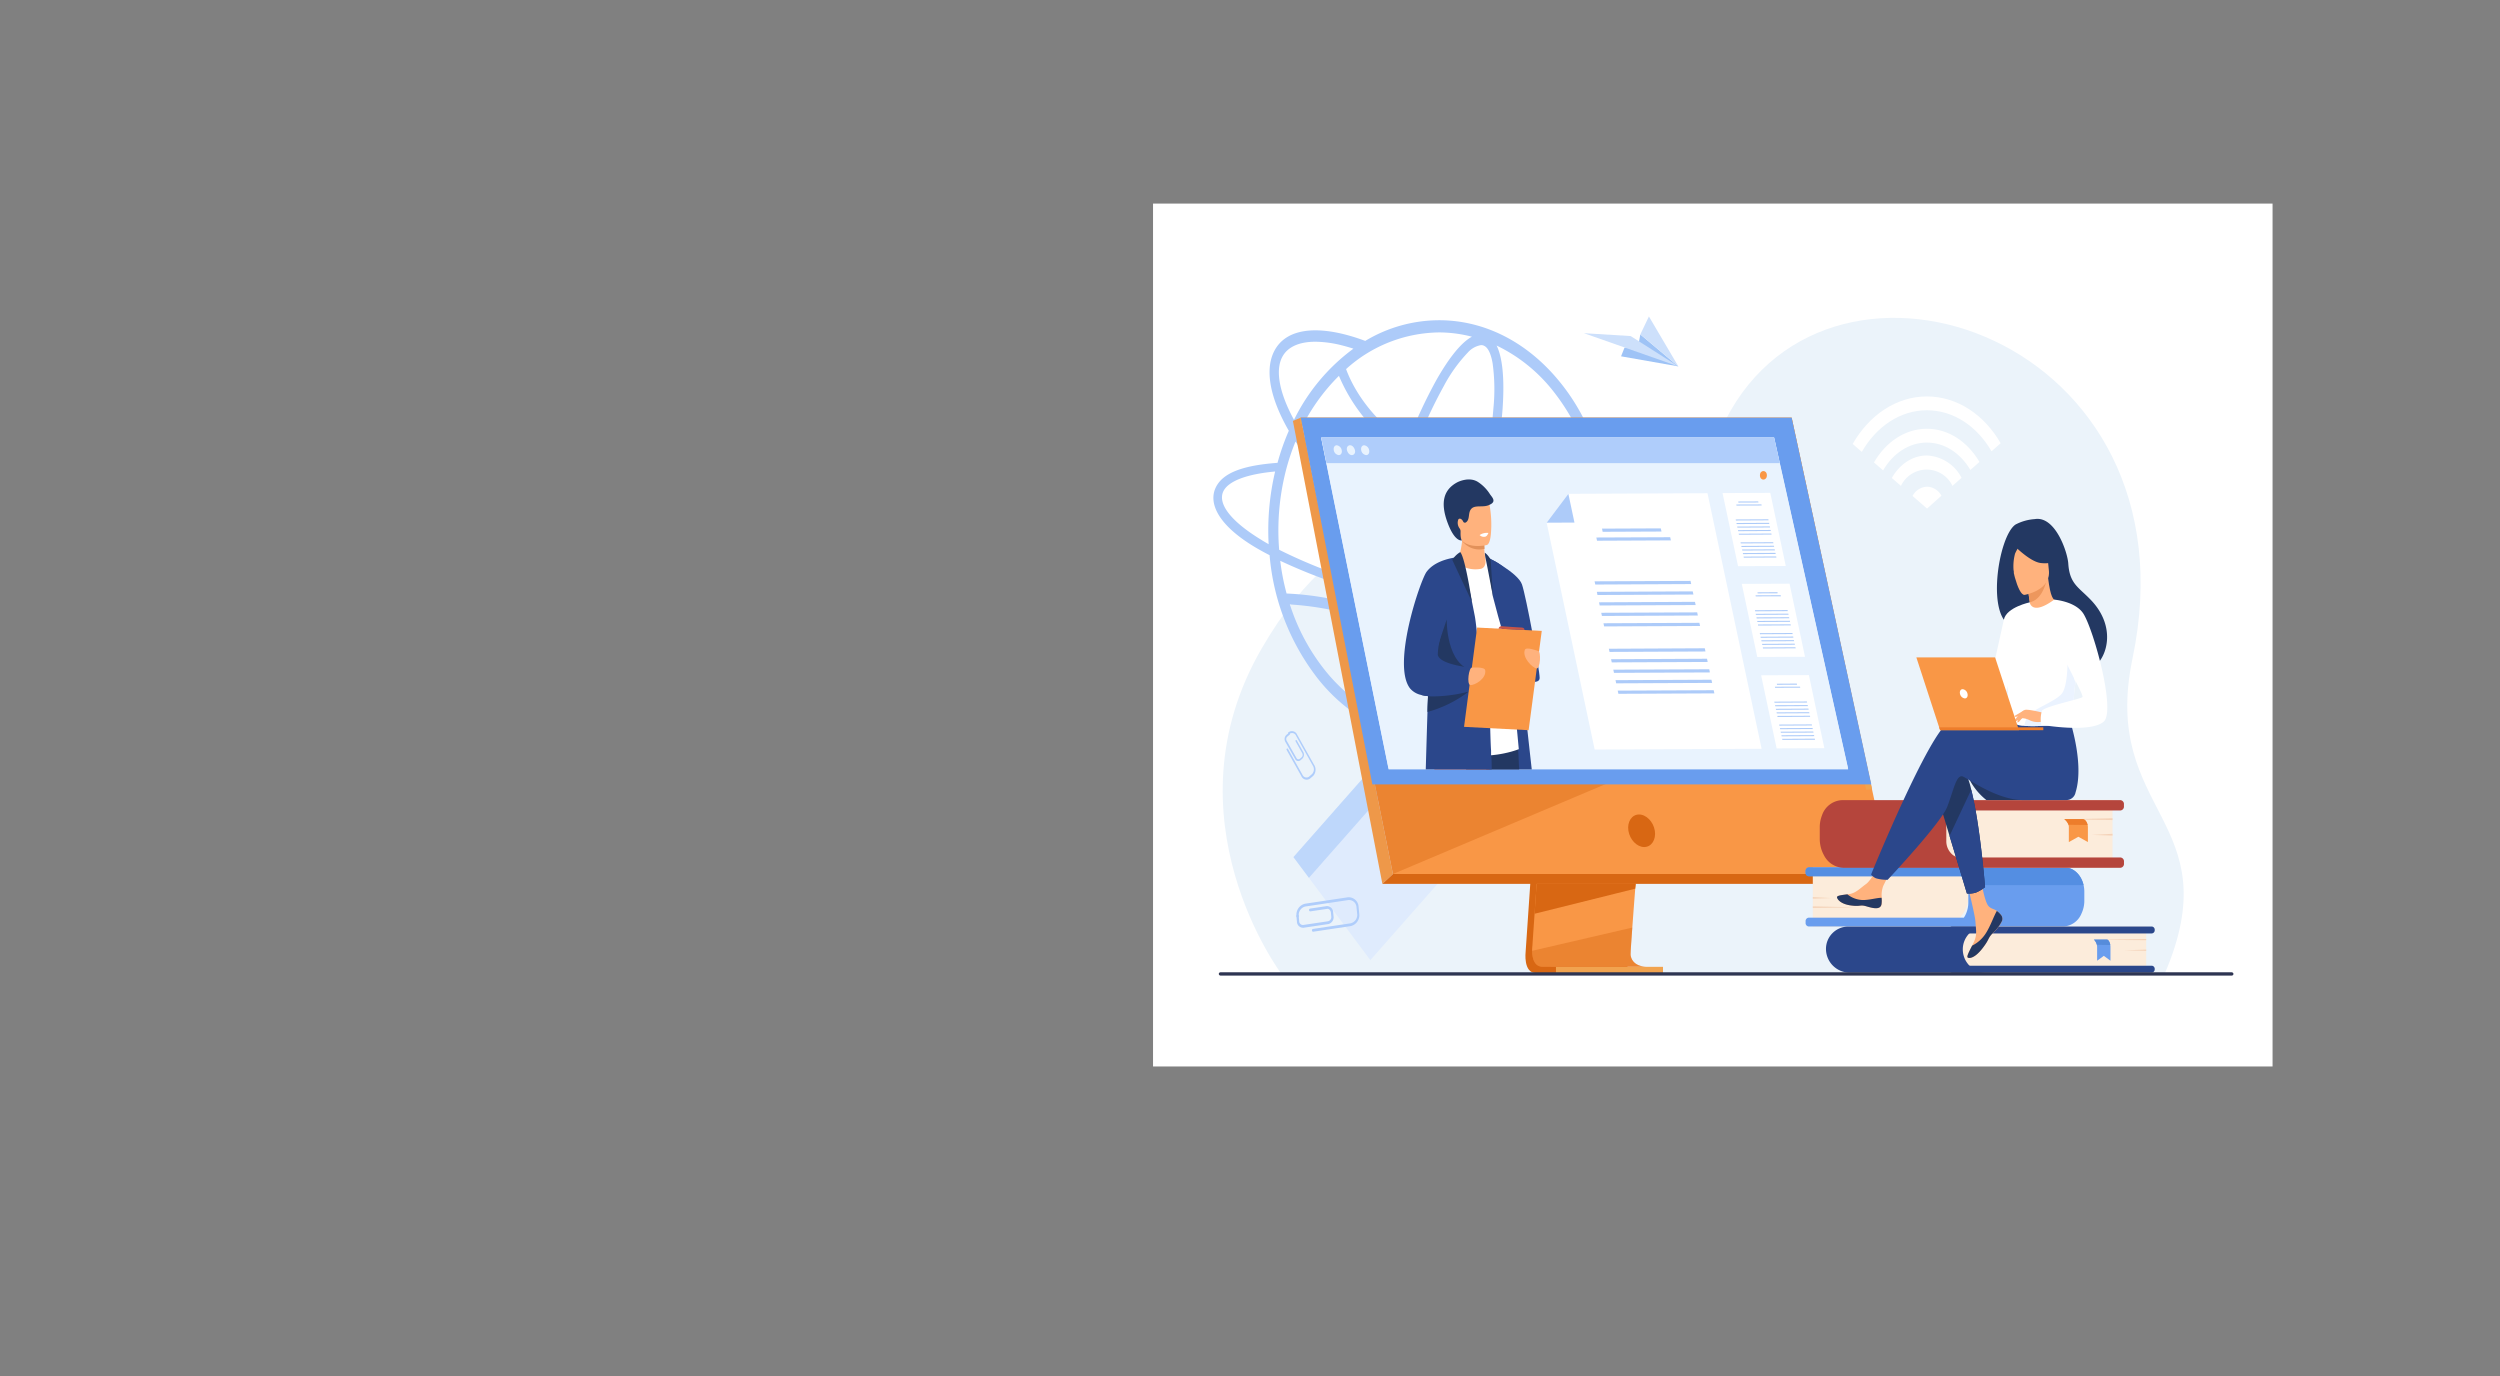 <svg id="Слой_1" data-name="Слой 1" xmlns="http://www.w3.org/2000/svg" viewBox="0 0 582.55 320.75"><rect x="0" y="0" width="582.55" height="320.75" fill="#808080" stroke="none"/><defs><style>.cls-1{fill:#fff;}.cls-2{fill:#ebf3fa;}.cls-3{fill:#dfebfd;}.cls-4{fill:#bed7fb;}.cls-5{fill:#9ec3f6;}.cls-6{fill:#cde0fb;}.cls-7{fill:#adcbf9;}.cls-12,.cls-8{fill:#d86713;}.cls-9{fill:#f99746;}.cls-10{fill:#ee9849;}.cls-11{fill:#f1a34f;}.cls-12{opacity:0.4;}.cls-13{fill:#699dee;}.cls-14{fill:#e9f3fe;}.cls-15{fill:#afcdfb;}.cls-16{fill:#2b478b;}.cls-17{fill:#233862;}.cls-18{fill:#c65447;}.cls-19{fill:#ffb27d;}.cls-20{fill:#e2915a;}.cls-21{fill:#fcecdb;}.cls-22{fill:#548ee2;}.cls-23{fill:#f4d2b8;}.cls-24{fill:#568cdb;}.cls-25{fill:#b5453c;}.cls-26{fill:#ed7d2b;}.cls-27{fill:#ed975d;}.cls-28{fill:#ebf3ff;}.cls-29{fill:#2e3552;}</style></defs><rect class="cls-1" x="268.68" y="47.44" width="260.87" height="201.07"/><path class="cls-2" d="M298.64,227S271.13,190.54,294,151.1c20.28-35,43.93-32.6,61.28-18.4,7.39,6,28.69.74,46.83-34.87,24.73-48.55,110.44-19.1,94.81,55.6-7.56,36.16,23,37.47,7.44,73.61Z"/><polygon class="cls-3" points="320.87 177.62 338.79 201.63 319.32 223.73 301.4 199.72 320.87 177.62"/><polygon class="cls-4" points="320.87 177.62 324.48 182.45 305.01 204.55 301.4 199.72 320.87 177.62"/><polygon class="cls-5" points="377.74 83.03 391.09 85.38 382.23 77.93 381.78 80.32 378.53 81.04 377.74 83.03"/><polygon class="cls-6" points="391.09 85.38 379.98 78.31 369.09 77.64 391.09 85.38"/><polygon class="cls-6" points="382.23 77.93 391.09 85.38 384.23 73.74 382.23 77.93"/><path class="cls-1" d="M452.39,115.51l-3.35,3-3.38-2.94a4,4,0,0,1,3.38-2.16A3.93,3.93,0,0,1,452.39,115.51Z"/><path class="cls-1" d="M449,106.14c-3.38,0-6.36,2.07-8.17,5.24l2.13,1.84a6.64,6.64,0,0,1,12,0l2.12-1.88A9.58,9.58,0,0,0,449,106.14Z"/><path class="cls-1" d="M449,92.38c-7.15,0-13.46,4.38-17.29,11.07l2.13,1.85c3.36-5.86,8.9-9.7,15.16-9.7s11.71,3.77,15.07,9.56l2.12-1.88C462.39,96.68,456.12,92.38,449,92.38Z"/><path class="cls-1" d="M449,99.91c-5.09,0-9.59,3.1-12.33,7.85l2.13,1.85c2.27-3.92,6-6.48,10.2-6.48s7.86,2.52,10.14,6.38l2.11-1.87C458.54,103,454.07,99.91,449,99.91Z"/><path class="cls-7" d="M379.38,133.54l-3.08-.09c1,1.59,1.21,3,.6,4.27s-2.09,2.29-4.29,3.08a58.93,58.93,0,0,0,2.5-17.14c0-12.79-4-25.31-11.65-34.67-7.37-9.09-17.33-14.37-28.11-14.37a33.48,33.48,0,0,0-17.22,4.82h0a45.72,45.72,0,0,0-5-1.57c-8.11-2-13.87-.63-16.21,3.95-2.23,4.36-1,10.91,3.4,18.56h0a54.23,54.23,0,0,0-2.63,7.47c-8.3.61-12.74,2.41-14.36,5.67-1.88,3.8.69,8.89,8.9,13.85,1.13.68,2.34,1.35,3.61,2a54.14,54.14,0,0,0,11.38,28.94,40.65,40.65,0,0,0,12.63,10.51c14.51,7.54,31.79,4,43.6-10.51a50.73,50.73,0,0,0,8.36-15.14c4.05-1,6.71-2.65,7.77-4.79A5.28,5.28,0,0,0,379.38,133.54Zm-9.5,8a49.88,49.88,0,0,1-10,1,119.14,119.14,0,0,1-20.47-1.7q.93-2.51,1.82-5.13a48.69,48.69,0,0,0,6.63,2.22,27.42,27.42,0,0,0,6.62.91c4.63,0,7.95-1.65,9.59-4.86a9.46,9.46,0,0,0,.66-1.68h-2.36c0,.09-.08.17-.13.26-1.21,2.38-3.94,3.61-7.76,3.61a26,26,0,0,1-6.19-.85,47,47,0,0,1-6.24-2.08c.57-1.76,1.12-3.54,1.66-5.36,1.44-4.89,2.67-9.75,3.67-14.41a91.19,91.19,0,0,0,24.63.76,57.33,57.33,0,0,1,.77,9.4A55.25,55.25,0,0,1,369.88,141.57Zm-49.2,24.31c-1.15-.51-1.73-2.55-2-4.16a45,45,0,0,1-.24-10.37c.15-2.14.4-4.41.72-6.79a91,91,0,0,1,13.91,5.93c-1,2.18-2.06,4.19-3.09,6a35.31,35.31,0,0,1-5.57,7.77C323.33,165.29,321.83,166.39,320.68,165.88Zm13.41-17.66A91.47,91.47,0,0,0,319.52,142q.25-1.65.57-3.36c1.37.38,2.77.75,4.17,1.11,4.13,1,8.24,1.92,12.27,2.64Q335.33,145.43,334.09,148.22Zm-8.92-10.32c-1.59-.41-3.16-.83-4.7-1.27.72-3.72,1.62-7.61,2.66-11.57a86,86,0,0,0,16.13,9.81q-1,2.9-2,5.63C333.29,139.8,329.24,138.93,325.17,137.9ZM312,87.58a40.07,40.07,0,0,0,15.05,18c-1.51,4.07-2.95,8.4-4.28,12.91L322,121a86.15,86.15,0,0,1-19-20.69h0A45.11,45.11,0,0,1,312,87.58Zm33.82-7c1.15.51,1.74,2.54,2,4.16A44.41,44.41,0,0,1,348,95.08a125.73,125.73,0,0,1-2.2,15.48,52.06,52.06,0,0,1-16.06-6.12,114.71,114.71,0,0,1,6.72-14.53,35.2,35.2,0,0,1,5.57-7.76,5.27,5.27,0,0,1,3.08-1.73A1.51,1.51,0,0,1,345.77,80.55Zm-.46,32.54c-1,4.5-2.17,9.2-3.56,13.94-.54,1.82-1.1,3.62-1.67,5.38a84.61,84.61,0,0,1-16.25-10q.42-1.51.87-3.06c1.3-4.4,2.7-8.64,4.18-12.61A53.58,53.58,0,0,0,345.31,113.09ZM361.82,91a49.47,49.47,0,0,1,9.71,20.71,88.88,88.88,0,0,1-23.61-.73,128.31,128.31,0,0,0,2.21-15.67c.36-5.19.32-11.33-1.39-14.79A37.41,37.41,0,0,1,361.82,91ZM335.35,77.46a30.7,30.7,0,0,1,7.64,1c-2.94,1.58-5.95,6-8.23,10a116.11,116.11,0,0,0-6.86,14.83c-5.94-4-11.55-10.09-14.24-17.28A32.81,32.81,0,0,1,335.35,77.46Zm-36.59,5.78c1.21-2.38,3.94-3.61,7.76-3.61a26,26,0,0,1,6.19.85c.87.22,1.75.47,2.66.77h0a45.32,45.32,0,0,0-13.84,16.58h0C298.15,91.65,297.14,86.41,298.76,83.24Zm3.12,19.65h0a90.29,90.29,0,0,0,19.41,20.75c-1.13,4.24-2.09,8.4-2.87,12.4a120.9,120.9,0,0,1-20.35-7.93,56.4,56.4,0,0,1,1.55-18.39A52.53,52.53,0,0,1,301.88,102.89Zm-7.81,23c-7.15-4.31-10.42-8.47-9-11.42,1.18-2.39,5.48-4,12.06-4.6a59.9,59.9,0,0,0-1.51,16.94C295.11,126.52,294.59,126.21,294.07,125.9ZM318,138c-.2,1.12-.39,2.23-.56,3.32L316.1,141a69.14,69.14,0,0,0-16.3-2.7,53.72,53.72,0,0,1-1.48-7.62A129.24,129.24,0,0,0,318,138Zm-17.46,2.85a69.06,69.06,0,0,1,15.05,2.6c.49.13,1,.28,1.46.42-.35,2.53-.61,5-.77,7.22-.3,4.3-.32,9.25.65,12.79a39.18,39.18,0,0,1-8.11-7.6A47.94,47.94,0,0,1,300.58,140.89ZM324,167.69c2.77-1.79,5.55-5.9,7.7-9.69,1.1-2,2.21-4.12,3.3-6.46a103.45,103.45,0,0,1,18,12.86A31.21,31.21,0,0,1,324,167.69Zm37.83-11.37A39.62,39.62,0,0,1,355,163a105.65,105.65,0,0,0-19-13.71c.92-2.06,1.82-4.24,2.7-6.52A131.8,131.8,0,0,0,356,144.5c1.39.05,2.75.05,4.06,0a59.85,59.85,0,0,0,9-.74A46.75,46.75,0,0,1,361.82,156.32Z"/><path class="cls-8" d="M361,141.19l-5.5,80.63s-.58,4.89,2.37,4.9H382s-3.64-1-3.6-3.31c.05-2.7,6.43-83,6.43-83Z"/><path class="cls-9" d="M383.54,225.26c-1,0-19.37.07-24.09,0-2.06,0-2.42-2.26-2.43-3.7a8.84,8.84,0,0,1,.06-1.2l.14-2.09.37-5.35.32-4.72.41-6.06.35-5.12,3.91-57.29L386.4,139s-2.69,33.6-4.59,58.05c-.21,2.73-.41,5.34-.6,7.78-.06.78-.11,1.54-.17,2.28-.18,2.31-.34,4.44-.48,6.32-.07,1-.14,1.9-.2,2.74-.24,3.3-.39,5.41-.39,5.81a4.4,4.4,0,0,0,0,.65C380.41,225.17,383.18,225.26,383.54,225.26Z"/><polygon class="cls-9" points="303.12 97.32 316.52 163.67 318.35 172.75 324.59 203.66 440.48 203.66 417.49 97.32 303.12 97.32"/><polygon class="cls-10" points="303.12 97.32 301.27 98.08 322.12 205.96 324.59 203.66 303.12 97.32"/><polygon class="cls-8" points="322.12 205.96 437.3 205.96 440.48 203.66 324.59 203.66 322.12 205.96"/><rect class="cls-11" x="362.57" y="225.29" width="24.94" height="1.46" transform="translate(750.08 452.04) rotate(180)"/><polygon class="cls-11" points="434.87 184.06 416.06 98.72 302.94 98.72 302.94 97.32 417.49 97.32 436.23 183.87 434.87 184.06"/><polygon class="cls-8" points="381.17 205.96 381.04 207.08 357.59 212.92 357.91 208.21 358.06 205.96 381.17 205.96"/><path class="cls-12" d="M383.54,225.26c-1,0-19.37.07-24.09,0-2.06,0-2.42-2.26-2.43-3.7l23.34-5.42c-.24,3.3-.39,5.41-.39,5.81a4.4,4.4,0,0,0,0,.65C380.41,225.17,383.18,225.26,383.54,225.26Z"/><polygon class="cls-12" points="375.5 182.13 324.59 203.66 318.35 172.75 375.5 182.13"/><polygon class="cls-13" points="303.12 97.32 417.49 97.32 436.05 182.78 319.79 182.78 303.12 97.32"/><path class="cls-8" d="M385.61,193.58c-.33-2.09-2-3.79-3.68-3.79s-2.81,1.7-2.48,3.79,2,3.8,3.68,3.8S385.94,195.68,385.61,193.58Z"/><polygon class="cls-14" points="430.65 179.08 323.57 179.08 311.44 119.5 310.51 114.93 309.72 111.03 309.09 107.92 307.86 101.9 413.4 101.9 413.47 102.23 414.74 107.92 415.44 111.03 416.31 114.93 417.33 119.5 430.65 179.08"/><polygon class="cls-14" points="430.65 179.28 323.57 179.28 311.44 119.7 310.51 115.14 309.72 111.24 309.09 108.12 307.86 102.1 413.4 102.1 413.47 102.43 414.74 108.12 415.44 111.24 416.31 115.14 417.33 119.7 430.65 179.28"/><polygon class="cls-15" points="414.74 107.92 309.09 107.92 307.86 101.9 413.36 101.9 413.47 102.23 414.74 107.92"/><path class="cls-14" d="M310.8,104.91c-.13-.63.18-1.15.69-1.15a1.37,1.37,0,0,1,1.16,1.15c.13.63-.18,1.14-.7,1.14A1.34,1.34,0,0,1,310.8,104.91Z"/><ellipse class="cls-14" cx="314.8" cy="104.91" rx="0.88" ry="1.2" transform="translate(-13.62 152.28) rotate(-26.64)"/><path class="cls-14" d="M317.19,104.91c-.13-.63.18-1.15.69-1.15a1.36,1.36,0,0,1,1.16,1.15c.13.63-.18,1.14-.69,1.14A1.35,1.35,0,0,1,317.19,104.91Z"/><path class="cls-16" d="M356.93,179.28H346.34c-.1-1-.19-2.1-.27-3.22-.14-2-.25-4.19-.33-6.45,0-.52,0-1.05-.05-1.58s0-1.35-.06-2c0-1.16,0-2.34-.06-3.52h0c0-1.5,0-3,0-4.54h0v-1.13h0v-1.06c0-3.26,0-6.45.11-9.42.12-6.58.32-12.06.42-14.69h0c0-1.08.07-1.68.07-1.68h0a3.07,3.07,0,0,1,.44.12c.19.05.42.13.69.23h0c.24.09.51.2.79.33h0a9.28,9.28,0,0,1,1.48.88h0a5.06,5.06,0,0,1,1.83,2.47c.28.9.93,5.74,1.72,12.16,0,.19.05.37.07.56.42,3.41.87,7.24,1.32,11.14.48,4.15,1,8.38,1.41,12.3C356.28,173.5,356.63,176.63,356.93,179.28Z"/><path class="cls-17" d="M354,179.28H341.64c-.24-1.25-.46-2.46-.66-3.6a47.63,47.63,0,0,1-.87-7.06,2.25,2.25,0,0,1,.54-1.54,2.5,2.5,0,0,1,.88-.64,8.62,8.62,0,0,1,4.1-.45c.53,0,1.07.11,1.6.19a38,38,0,0,1,5.65,1.33s.18.91.4,2.49c.16,1.19.34,2.76.47,4.62q.12,1.62.18,3.51C353.94,178.5,354,178.89,354,179.28Z"/><path class="cls-18" d="M348.27,168.64l-.12,1.09-.6,5.33-.1.92-.37,3.3H334.24c-.1-2.18-.2-4.31-.21-6.17,0-.2,0-.41,0-.6,0-2.8.2-4.87.85-5.39s3.18-.43,5.78,0l.78.12c1.52.25,3,.56,4.26.83l1.61.37C347.91,168.54,348.27,168.64,348.27,168.64Z"/><path class="cls-1" d="M334,132.69s7.06-5.63,12.12-2.75a10.57,10.57,0,0,1,2.39,2.63c1.83,2.49,5.4,42,5.4,42s-10.15,4.24-19.91-1.44Z"/><path class="cls-16" d="M346.54,129.8s7.15,3.61,8.11,6.38S358.77,156,358.77,158s-5.48.44-6.36-2.78c-.73-2.67-3.2-10.89-4.5-16.09Z"/><path class="cls-19" d="M345.06,132.55a6.85,6.85,0,0,1-5.53-1.39,23.11,23.11,0,0,0,1.18-5.13c0-.06,0-.12,0-.18a5.57,5.57,0,0,0,0-1.17h4s1.1.62,1.1,1v.66c0,.57,0,1.07.05,1.5a17,17,0,0,0,.21,2S346.63,132.17,345.06,132.55Z"/><path class="cls-20" d="M345.93,127.89a5,5,0,0,1-5.22-1.86l-.09-.12.11-.06c1.13-.57,3.71-.11,5.15.54C345.89,127,345.91,127.46,345.93,127.89Z"/><path class="cls-19" d="M339.71,123.86c.55,3.62,4.34,3.5,6,3.28.46-.07.75-.14.75-.14.52-.17.81-1.18.94-2.5a25.16,25.16,0,0,0-.43-7.45c-.54-1.47-1.55-3.07-5.37-1.92S339,119.22,339.71,123.86Z"/><path class="cls-17" d="M347.09,115a9.32,9.32,0,0,0-2.63-2.65c-2.16-1.44-4.92.05-4.93.06-3.12,1.69-3.93,4.63-2.28,9.21,1.75,4.85,3.41,4.3,3.41,4.3s-.35-.27-.32-1.78c0-.09,0-.16,0-.22a1.14,1.14,0,0,0-.26-.83,2.18,2.18,0,0,1-.25-2.07c.39-.43.94.09,1.11.5a.44.44,0,0,0,.69.18c1-.75.34-2.27,1.27-3.19s2.8-.15,4.2-.89C348.93,116.82,347.49,115.71,347.09,115Z"/><path class="cls-16" d="M347.6,179.28H332.23c.11-3.93.25-8.62.4-13.37,0-1.23.08-2.47.12-3.69,0-.52,0-1,.05-1.56.34-10.54.67-20.07.74-20.58.17-1.16.32-2.15.48-3,.49-2.5,1.09-3.87,2.39-5,.13-.12,1.18-.77,2.1-1.33l1.44-.88h0a1.7,1.7,0,0,1,.5.74,15.8,15.8,0,0,1,.56,1.51c.7,2.22,1.46,5.63,2,8.17h0c.33,1.64.58,2.91.65,3.28.12.62.27,1.82.45,3.44h0c.25,2.21.55,5.21.86,8.62h0c0,.35.07.71.1,1.06s.07.82.11,1.24h0c0,.14,0,.27,0,.41h0c.12,1.35.24,2.74.36,4.15h0c.1,1.17,1.54,2,1.64,3.2,0,.09,0,.26,0,.51,0,.5,0,1.3.07,2.22,0,.41,0,.85,0,1.29.05,2,.12,4.14.2,5.19,0,.05,0,.11,0,.18s0,.52,0,.9C347.59,176.78,347.59,178,347.6,179.28Z"/><path class="cls-17" d="M337.12,144.33s-.25,10.67,6.24,12,2.18,1.63,2.18,1.63-12.21-.64-12.41-1S337.12,144.33,337.12,144.33Z"/><path class="cls-17" d="M342.6,160.86l-.36.29h0a28.11,28.11,0,0,1-8.21,4.33c-.45.15-.91.29-1.39.42,0-1.23.08-2.47.12-3.69a11,11,0,0,1-1.61-.28c0-.16,0-.32.05-.48.54-.28,1.09-.54,1.61-.8l1.22-.58c1.76-.82,3.06-1.38,3.06-1.38l5.21,2Z"/><path class="cls-16" d="M344,160.68s-.67.2-1.74.47h0a34.58,34.58,0,0,1-8.21,1.13c-.43,0-.86,0-1.27-.06a11,11,0,0,1-1.61-.28,4.68,4.68,0,0,1-2.57-1.49c-4.38-5.51,2.39-25.28,3.82-27.2,1.66-2.24,4.7-3,6.37-3.3l.2,0c.59-.09,1-.11,1-.11h0l-.35,1.41c-.08.34-.18.73-.29,1.18-1,4.16-3,12.33-3.89,16.94a14.26,14.26,0,0,0-.42,3.25c.34,1.58,3.89,2.39,6.13,2.75.94.14,1.65.22,1.81.23h0l.13.66.31,1.57.3,1.55Z"/><polygon class="cls-9" points="356.2 170.15 341.15 169.37 344.2 146.23 359.26 147.01 356.2 170.15"/><path class="cls-19" d="M343,155.57s2.93-.25,3.08.59c.34,2-2.52,3.58-3.45,3.47S342.29,155.44,343,155.57Z"/><path class="cls-19" d="M358.44,151.71s-2.81-1.08-3.11-.3c-.7,1.81,1.78,4.2,2.7,4.35S359.12,151.78,358.44,151.71Z"/><path class="cls-17" d="M340.26,128.65a5.62,5.62,0,0,0-1.85,1.82s4.61,9.87,4.58,9.77S341.44,129.91,340.26,128.65Z"/><path class="cls-17" d="M346,128.79a4.14,4.14,0,0,1,1.36,1.71l.55,8.62s-1.17-6.32-1.77-9.18A6.05,6.05,0,0,1,346,128.79Z"/><path class="cls-18" d="M349.19,146.49a.72.72,0,0,1,.81-.57c.68.08,4.53.31,4.53.31s.75,0,.68.57Z"/><path class="cls-1" d="M344.78,124.68a1.4,1.4,0,0,0,1.3.38c.48-.1.75-.87.75-.87A3,3,0,0,0,344.78,124.68Z"/><polygon class="cls-1" points="416.12 131.88 405 131.93 401.39 114.9 412.51 114.85 416.12 131.88"/><polygon class="cls-7" points="409.76 117.09 405.09 117.11 405.04 116.86 409.7 116.84 409.76 117.09"/><polygon class="cls-7" points="410.5 117.79 404.64 117.81 404.59 117.56 410.45 117.54 410.5 117.79"/><polygon class="cls-7" points="412.11 121.25 404.5 121.29 404.45 121.04 412.06 121 412.11 121.25"/><polygon class="cls-7" points="412.29 122.08 404.68 122.12 404.63 121.87 412.23 121.83 412.29 122.08"/><polygon class="cls-7" points="412.46 122.91 404.86 122.95 404.8 122.7 412.41 122.66 412.46 122.91"/><polygon class="cls-7" points="412.64 123.74 405.03 123.78 404.98 123.53 412.58 123.49 412.64 123.74"/><polygon class="cls-7" points="412.81 124.57 405.21 124.61 405.15 124.36 412.76 124.32 412.81 124.57"/><polygon class="cls-7" points="413.24 126.59 405.64 126.63 405.58 126.38 413.19 126.34 413.24 126.59"/><polygon class="cls-7" points="413.42 127.42 405.81 127.46 405.76 127.21 413.36 127.17 413.42 127.42"/><polygon class="cls-7" points="413.59 128.25 405.99 128.29 405.94 128.04 413.54 128 413.59 128.25"/><polygon class="cls-7" points="413.77 129.09 406.16 129.12 406.11 128.87 413.71 128.83 413.77 129.09"/><polygon class="cls-7" points="413.94 129.91 406.34 129.95 406.29 129.7 413.89 129.66 413.94 129.91"/><polygon class="cls-1" points="420.6 153.04 409.48 153.09 405.87 136.06 417 136.01 420.6 153.04"/><polygon class="cls-7" points="414.24 138.25 409.57 138.27 409.52 138.02 414.18 137.99 414.24 138.25"/><polygon class="cls-7" points="414.98 138.95 409.13 138.97 409.07 138.72 414.93 138.69 414.98 138.95"/><polygon class="cls-7" points="416.59 142.41 408.99 142.45 408.93 142.19 416.54 142.16 416.59 142.41"/><polygon class="cls-7" points="416.77 143.24 409.16 143.28 409.11 143.03 416.71 142.99 416.77 143.24"/><polygon class="cls-7" points="416.94 144.07 409.34 144.11 409.29 143.85 416.89 143.82 416.94 144.07"/><polygon class="cls-7" points="417.12 144.9 409.51 144.94 409.46 144.69 417.07 144.65 417.12 144.9"/><polygon class="cls-7" points="417.3 145.73 409.69 145.77 409.64 145.51 417.24 145.48 417.3 145.73"/><polygon class="cls-7" points="417.72 147.75 410.12 147.79 410.06 147.54 417.67 147.5 417.72 147.75"/><polygon class="cls-7" points="417.9 148.58 410.29 148.62 410.24 148.37 417.85 148.33 417.9 148.58"/><polygon class="cls-7" points="418.07 149.41 410.47 149.45 410.42 149.2 418.02 149.16 418.07 149.41"/><polygon class="cls-7" points="418.25 150.24 410.64 150.28 410.59 150.03 418.2 149.99 418.25 150.24"/><polygon class="cls-7" points="418.43 151.07 410.82 151.11 410.77 150.86 418.37 150.82 418.43 151.07"/><polygon class="cls-1" points="425.11 174.34 413.99 174.39 410.38 157.36 421.51 157.31 425.11 174.34"/><polygon class="cls-7" points="418.75 159.55 414.08 159.57 414.03 159.32 418.69 159.29 418.75 159.55"/><polygon class="cls-7" points="419.49 160.25 413.64 160.27 413.58 160.02 419.44 160 419.49 160.25"/><polygon class="cls-7" points="421.1 163.71 413.5 163.75 413.44 163.5 421.05 163.46 421.1 163.71"/><polygon class="cls-7" points="421.28 164.54 413.67 164.58 413.62 164.32 421.23 164.29 421.28 164.54"/><polygon class="cls-7" points="421.45 165.37 413.85 165.41 413.8 165.16 421.4 165.12 421.45 165.37"/><polygon class="cls-7" points="421.63 166.2 414.03 166.24 413.97 165.99 421.58 165.95 421.63 166.2"/><polygon class="cls-7" points="421.81 167.03 414.2 167.07 414.15 166.82 421.75 166.78 421.81 167.03"/><polygon class="cls-7" points="422.23 169.05 414.63 169.09 414.58 168.84 422.18 168.8 422.23 169.05"/><polygon class="cls-7" points="422.41 169.88 414.81 169.92 414.75 169.67 422.36 169.63 422.41 169.88"/><polygon class="cls-7" points="422.59 170.71 414.98 170.75 414.93 170.5 422.53 170.46 422.59 170.71"/><polygon class="cls-7" points="422.76 171.54 415.16 171.58 415.1 171.33 422.71 171.29 422.76 171.54"/><polygon class="cls-7" points="422.94 172.38 415.33 172.41 415.28 172.16 422.88 172.12 422.94 172.38"/><polygon class="cls-1" points="410.49 174.48 371.59 174.66 360.4 121.8 365.46 115.07 397.88 114.93 410.49 174.48"/><polygon class="cls-7" points="387.16 123.86 373.45 123.92 373.3 123.18 387 123.12 387.16 123.86"/><polygon class="cls-7" points="389.35 125.92 372.14 126 371.98 125.25 389.19 125.18 389.35 125.92"/><polygon class="cls-7" points="394.08 136.1 371.73 136.21 371.57 135.46 393.93 135.36 394.08 136.1"/><polygon class="cls-7" points="394.6 138.54 372.24 138.65 372.09 137.91 394.44 137.8 394.6 138.54"/><polygon class="cls-7" points="395.12 140.99 372.76 141.09 372.6 140.35 394.96 140.24 395.12 140.99"/><polygon class="cls-7" points="395.63 143.43 373.28 143.53 373.12 142.79 395.48 142.69 395.63 143.43"/><polygon class="cls-7" points="396.15 145.87 373.79 145.97 373.64 145.23 395.99 145.13 396.15 145.87"/><polygon class="cls-7" points="397.41 151.81 375.05 151.91 374.89 151.17 397.25 151.06 397.41 151.81"/><polygon class="cls-7" points="397.93 154.25 375.57 154.35 375.41 153.61 397.77 153.5 397.93 154.25"/><polygon class="cls-7" points="398.44 156.69 376.09 156.79 375.93 156.05 398.29 155.95 398.44 156.69"/><polygon class="cls-7" points="398.96 159.13 376.6 159.23 376.45 158.49 398.8 158.39 398.96 159.13"/><polygon class="cls-7" points="399.48 161.57 377.12 161.67 376.96 160.93 399.32 160.83 399.48 161.57"/><polygon class="cls-7" points="360.4 121.8 366.88 121.77 365.46 115.07 360.4 121.8"/><path class="cls-21" d="M422.42,202.14h29.42a6.82,6.82,0,0,1,6.82,6.82v0a7,7,0,0,1-7,7H422.42a0,0,0,0,1,0,0V202.14A0,0,0,0,1,422.42,202.14Z"/><path class="cls-13" d="M485.69,207.82v2.07a7,7,0,0,1-.67,3,4.8,4.8,0,0,1-4.23,3H421.45a.8.8,0,0,1-.71-.87v-.31a.81.81,0,0,1,.71-.88h36.17a5,5,0,0,0,.51-.94,6.65,6.65,0,0,0,.53-2.64v-2.63a6.48,6.48,0,0,0-.15-1.41,6,6,0,0,0-.84-2.05H421.45a.8.8,0,0,1-.71-.87V203a.81.81,0,0,1,.71-.88h59.64c2.1,0,3.87,1.74,4.42,4.11A6.69,6.69,0,0,1,485.69,207.82Z"/><path class="cls-22" d="M485.51,206.25h-27a6,6,0,0,0-.84-2.05H421.45a.8.8,0,0,1-.71-.87V203a.81.81,0,0,1,.71-.88h59.64C483.19,202.14,485,203.88,485.51,206.25Z"/><polygon class="cls-23" points="422.42 209.04 426.81 209.27 422.42 209.41 422.42 209.04"/><polygon class="cls-23" points="422.42 211.2 432.87 211.43 422.42 211.57 422.42 211.2"/><path class="cls-16" d="M425.49,215.9h32.66a5.53,5.53,0,0,1,5.53,5.53v0a5.2,5.2,0,0,1-5.2,5.2h-33a0,0,0,0,1,0,0V215.9A0,0,0,0,1,425.49,215.9Z" transform="translate(889.17 442.54) rotate(-180)"/><path class="cls-21" d="M457.37,215.9h37.32a5.42,5.42,0,0,1,5.42,5.42v0a5.3,5.3,0,0,1-5.3,5.3H457.37a0,0,0,0,1,0,0V215.9a0,0,0,0,1,0,0Z" transform="translate(957.48 442.54) rotate(-180)"/><path class="cls-16" d="M454.8,226.63h46.64a.74.74,0,0,0,.65-.8h0a.74.74,0,0,0-.65-.8H454.8a.74.74,0,0,0-.65.8h0A.74.74,0,0,0,454.8,226.63Z"/><path class="cls-16" d="M454.8,217.51h46.64a.74.74,0,0,0,.65-.8h0a.74.74,0,0,0-.65-.81H454.8a.75.75,0,0,0-.65.81h0A.74.74,0,0,0,454.8,217.51Z"/><polygon class="cls-23" points="500.11 221.27 494.93 221.45 500.11 221.56 500.11 221.27"/><polygon class="cls-23" points="500.11 218.8 487.78 218.98 500.11 219.09 500.11 218.8"/><path class="cls-13" d="M487.91,218.94a2.47,2.47,0,0,1,.7,1.22,3,3,0,0,1,.06.43c0,1,0,3.28,0,3.28l1.56-1.14,1.55,1.14v-3.09a2.83,2.83,0,0,0-.38-1.52c-.12-.18-.26-.32-.43-.32Z"/><path class="cls-24" d="M487.91,218.94a2.47,2.47,0,0,1,.7,1.22l3.13.05s-.12-1.09-.77-1.27Z"/><path class="cls-21" d="M452.72,186.41H484.3a8,8,0,0,1,8,8v0a7.79,7.79,0,0,1-7.79,7.79H452.72a0,0,0,0,1,0,0V186.41a0,0,0,0,1,0,0Z" transform="translate(944.98 388.58) rotate(180)"/><path class="cls-25" d="M453.53,192.52v3.4a4.12,4.12,0,0,0,1.61,3.37,2.75,2.75,0,0,0,1.59.52h37.41a.91.91,0,0,1,.79,1v.4a.91.91,0,0,1-.79,1H429.52a5.26,5.26,0,0,1-4.48-2.88,7.86,7.86,0,0,1-1-3.87v-2.68a7.47,7.47,0,0,1,.51-2.75,5.17,5.17,0,0,1,4.63-3.58h64.95a.91.91,0,0,1,.79,1v.4a.9.9,0,0,1-.79,1H456.62a2.89,2.89,0,0,0-2.28,1.23A4.22,4.22,0,0,0,453.53,192.52Z"/><polygon class="cls-23" points="492.26 194.29 487.47 194.55 492.26 194.71 492.26 194.29"/><polygon class="cls-23" points="492.26 190.66 480.86 190.93 492.26 191.09 492.26 190.66"/><path class="cls-9" d="M481,190.87a2.75,2.75,0,0,1,1,1.32,2.33,2.33,0,0,1,.08.46c0,1.1,0,3.57,0,3.57l2.22-1.24,2.22,1.24v-3.35a2.51,2.51,0,0,0-.55-1.65.85.85,0,0,0-.61-.35Z"/><path class="cls-26" d="M481,190.87a2.75,2.75,0,0,1,1,1.32l4.45.05s-.17-1.17-1.09-1.37Z"/><path class="cls-17" d="M458.42,180.56a14.68,14.68,0,0,0,4.45,5.87h10.32S456.92,177.34,458.42,180.56Z"/><path class="cls-19" d="M466.35,213.3a1.44,1.44,0,0,1,.17,1.26h0a7.59,7.59,0,0,1-2,2.71l-.32.33a.27.27,0,0,0-.07.08l-.06.06c-.88,1-.55,1.23-2.13,3.26-1.8,2.31-3.05,2.36-3.4,2.14s.31-1.4,1-2.78l.1-.2.27-.56c.79-1.66.58-2.44.4-4.91-.16-2-2.54-11.22-2.54-11.22l3.46-.73s1,7.33,2.19,8.46c.61.61,1.3.61,1.89,1.06l.12.1A4.91,4.91,0,0,1,466.35,213.3Z"/><path class="cls-17" d="M466.35,213.3a1.44,1.44,0,0,1,.17,1.26h0a8.74,8.74,0,0,1-2,2.7c-.12.12-.23.23-.32.34a.27.27,0,0,0-.07.08l-.06.06c-.88,1-.55,1.23-2.13,3.26-1.8,2.31-3.05,2.36-3.4,2.14s.31-1.4,1-2.78a8,8,0,0,0,3.22-2.92c1.08-1.71,1.81-3.91,2.55-5.18l.12.1A4.91,4.91,0,0,1,466.35,213.3Z"/><path class="cls-19" d="M438.47,210.64c-.21,1.32-1.73,1.1-3.43.58s-1.29.1-3.71-.23-3.15-1.44-3.23-1.88,1.13-.54,2.41-.72l.49-.07c1.45-.22,2.51-1.38,3.82-2.32s3.1-4.55,3.1-4.55l3.32.33s-1.74,3.26-2.41,4.67a6,6,0,0,0-.33,2.79A6,6,0,0,1,438.47,210.64Z"/><path class="cls-17" d="M435,211.22c-1.7-.51-1.29.1-3.71-.23s-3.15-1.44-3.23-1.88,1.13-.54,2.41-.72l0,0a6,6,0,0,0,3.46,1.33c1.64.05,3.38-.53,4.51-.51a6,6,0,0,1,0,1.4C438.26,212,436.74,211.74,435,211.22Z"/><path class="cls-17" d="M451.18,184.49l3.1,10.29,4.05,13.43a5.39,5.39,0,0,0,2.15-.24,8.92,8.92,0,0,0,2.08-1.25s-1.12-14.42-3.22-22.7a16.53,16.53,0,0,0-1.8-4.81C454.29,174.47,451.18,184.49,451.18,184.49Z"/><path class="cls-16" d="M454.34,168.15c2-.81,7.82.23,13.64,1.64l1.22-2.48,12.57-1.21s4.14,11.34,1.87,18.57a2.18,2.18,0,0,1-2.12,1.76h-10.1c-6.25,0-13.23-5.3-14.13-5.52-1.48-.37-2.07,3.28-3.55,7.1s-13.88,17-13.88,17a9.11,9.11,0,0,1-2.7-.34,2.8,2.8,0,0,1-1.16-.9S449.76,170,454.34,168.15Z"/><path class="cls-17" d="M469.27,146c4.48,3,13.56,9.34,13.6,9.3s3.34,1.55,5.23,0c3.16-2.58,4.85-9.54-.92-15.53-2.88-3-4.92-3.71-5.23-8.47-.17-2.59-3-11.13-7.8-10.34a11.27,11.27,0,0,0-4.46,1.25C465.59,124.83,462.56,144.78,469.27,146Z"/><path class="cls-19" d="M473,143.37s2.2,1,3.69.14,2.46-3.59,2.44-3.6c-.64,0-1.34-.72-1.88-5.21l-.27.11-4.55,2s.33,1.81.54,3.52C473.17,141.79,473.27,143.17,473,143.37Z"/><path class="cls-27" d="M472.45,136.83s.33,1.81.54,3.52c2.62-.58,3.65-3.79,4-5.54Z"/><path class="cls-19" d="M471.77,138.62s6.23-1,5.65-5.8-.17-8.12-4.17-7.67-4.55,2.42-4.67,4.08S470.14,138.77,471.77,138.62Z"/><path class="cls-17" d="M468.81,126.61s4,4.24,6.7,4.58,3.74-.73,3.74-.73a13.06,13.06,0,0,1-2.56-4.28,2,2,0,0,0-1.58-1.39C473.18,124.59,469.51,124.49,468.81,126.61Z"/><path class="cls-17" d="M471.3,126.23a12,12,0,0,0-1.75,2.77,11.35,11.35,0,0,0-.21,4.94s-2.07-5-.9-7.4C469.69,124,471.3,126.23,471.3,126.23Z"/><path class="cls-1" d="M467.78,154.69c.19,15.55.05,12.3,1.43,13.77a4.42,4.42,0,0,0,2.49.67c3.87.32,10.67-.47,10.92-1.35.9-3.05.27-4,1-8.66.08-.5.17-1,.29-1.62.62-3.21,1.22-4.3-1-9.45-2-4.66-4.07-8.45-4.26-8.31-5.26,3.85-5.69.61-5.69.61S467.69,147.1,467.78,154.69Z"/><path class="cls-16" d="M454.28,194.78l4.05,13.43a5.39,5.39,0,0,0,2.15-.24,8.92,8.92,0,0,0,2.08-1.25s-1.12-14.42-3.22-22.7Z"/><path class="cls-1" d="M473,140.35s-5.41,1.13-6.05,4-4.38,19.79-4.38,19.79,2.75.61,4-1S471,148.63,471,148.63Z"/><path class="cls-28" d="M471.7,169.13c3.87.32,10.67-.47,10.92-1.35.9-3.05.27-4,1-8.66l-1.86-6.48s.3,7.21-1.42,9.11-7.06,3.66-7.9,5.24A6.79,6.79,0,0,0,471.7,169.13Z"/><path class="cls-19" d="M476.13,166.1s-3.81-1-4.43-.63a9.78,9.78,0,0,0-2.3,2.46c-.19.53,1.37-.4,1.87-.57a4,4,0,0,1,1.62.44,4.45,4.45,0,0,0,2.91.36Z"/><path class="cls-1" d="M478.69,139.73s5.12.39,6.89,3.44c2.5,4.29,7.45,22.59,4.61,25-3.2,2.74-14.54.72-14.54.72a6.9,6.9,0,0,1,.15-3.23c.52-1.06,9.06-2.76,9.45-3.24s-4.92-9.48-4.92-10.94S478.69,139.73,478.69,139.73Z"/><path class="cls-19" d="M471.52,166.78a8.73,8.73,0,0,1-1.06,1.42.64.64,0,0,1-.43.11l.54-1.19Z"/><path class="cls-19" d="M471.7,165.47l-2.32,1.39a.39.39,0,0,0,.39.18,4.46,4.46,0,0,0,1-.34Z"/><polygon class="cls-9" points="470.46 170.15 452.08 170.15 446.55 153.19 464.9 153.19 470.46 170.15"/><polygon class="cls-26" points="451.87 169.49 476.13 169.49 476.13 170.15 452.08 170.15 451.87 169.49"/><path class="cls-1" d="M456.72,161.67c-.14-.6.14-1.08.62-1.08a1.33,1.33,0,0,1,1.13,1.08c.14.59-.14,1.08-.62,1.08A1.34,1.34,0,0,1,456.72,161.67Z"/><path class="cls-15" d="M303.45,176.8l-.39.34a.81.81,0,0,1-1.28-.29l-2.28-4a1.32,1.32,0,0,1,.23-1.58l.56-.48a.16.16,0,0,1,.25.06.25.25,0,0,1,0,.31l-.56.48a.78.78,0,0,0-.14,1l2.27,4a.5.5,0,0,0,.78.17l.4-.33a.81.81,0,0,0,.14-1l-1.51-2.69a.25.25,0,0,1,0-.31.16.16,0,0,1,.25.05l1.51,2.69A1.3,1.3,0,0,1,303.45,176.8Z"/><path class="cls-15" d="M306,180.8l-.71.6a1.33,1.33,0,0,1-2.05-.55l-3.43-6.09a.27.27,0,0,1,.05-.31.16.16,0,0,1,.25.05l3.42,6.09A1,1,0,0,0,305,181l.7-.6a1.62,1.62,0,0,0,.21-2l-3.89-6.93a1,1,0,0,0-1.56-.44.16.16,0,0,1-.25-.06.25.25,0,0,1,0-.31,1.33,1.33,0,0,1,2.06.55l3.9,6.94A2.14,2.14,0,0,1,306,180.8Z"/><path class="cls-15" d="M310.65,212.6l.09.86a1.64,1.64,0,0,1-1.18,1.86l-5.84.87a1.45,1.45,0,0,1-1.51-1.46l-.12-1.22a.32.32,0,0,1,.23-.37.29.29,0,0,1,.3.29l.12,1.23a.87.87,0,0,0,.92.88l5.83-.87a1,1,0,0,0,.72-1.13l-.08-.86c-.06-.56-.47-1-.92-.89l-3.88.58a.28.28,0,0,1-.29-.28.32.32,0,0,1,.23-.37l3.87-.58A1.44,1.44,0,0,1,310.65,212.6Z"/><path class="cls-15" d="M316.58,211.34l.15,1.53a2.61,2.61,0,0,1-2,2.93L306,217.11c-.14,0-.27-.1-.29-.28a.32.32,0,0,1,.23-.37l8.77-1.31a2,2,0,0,0,1.54-2.2l-.16-1.53a1.75,1.75,0,0,0-1.91-1.69l-10,1.5a2,2,0,0,0-1.53,2.2.32.32,0,0,1-.24.36.28.28,0,0,1-.29-.28,2.61,2.61,0,0,1,2-2.93l10-1.5A2.32,2.32,0,0,1,316.58,211.34Z"/><ellipse class="cls-9" cx="410.91" cy="110.76" rx="0.81" ry="1"/><rect class="cls-29" x="284" y="226.56" width="236.44" height="0.77" rx="0.39"/></svg>